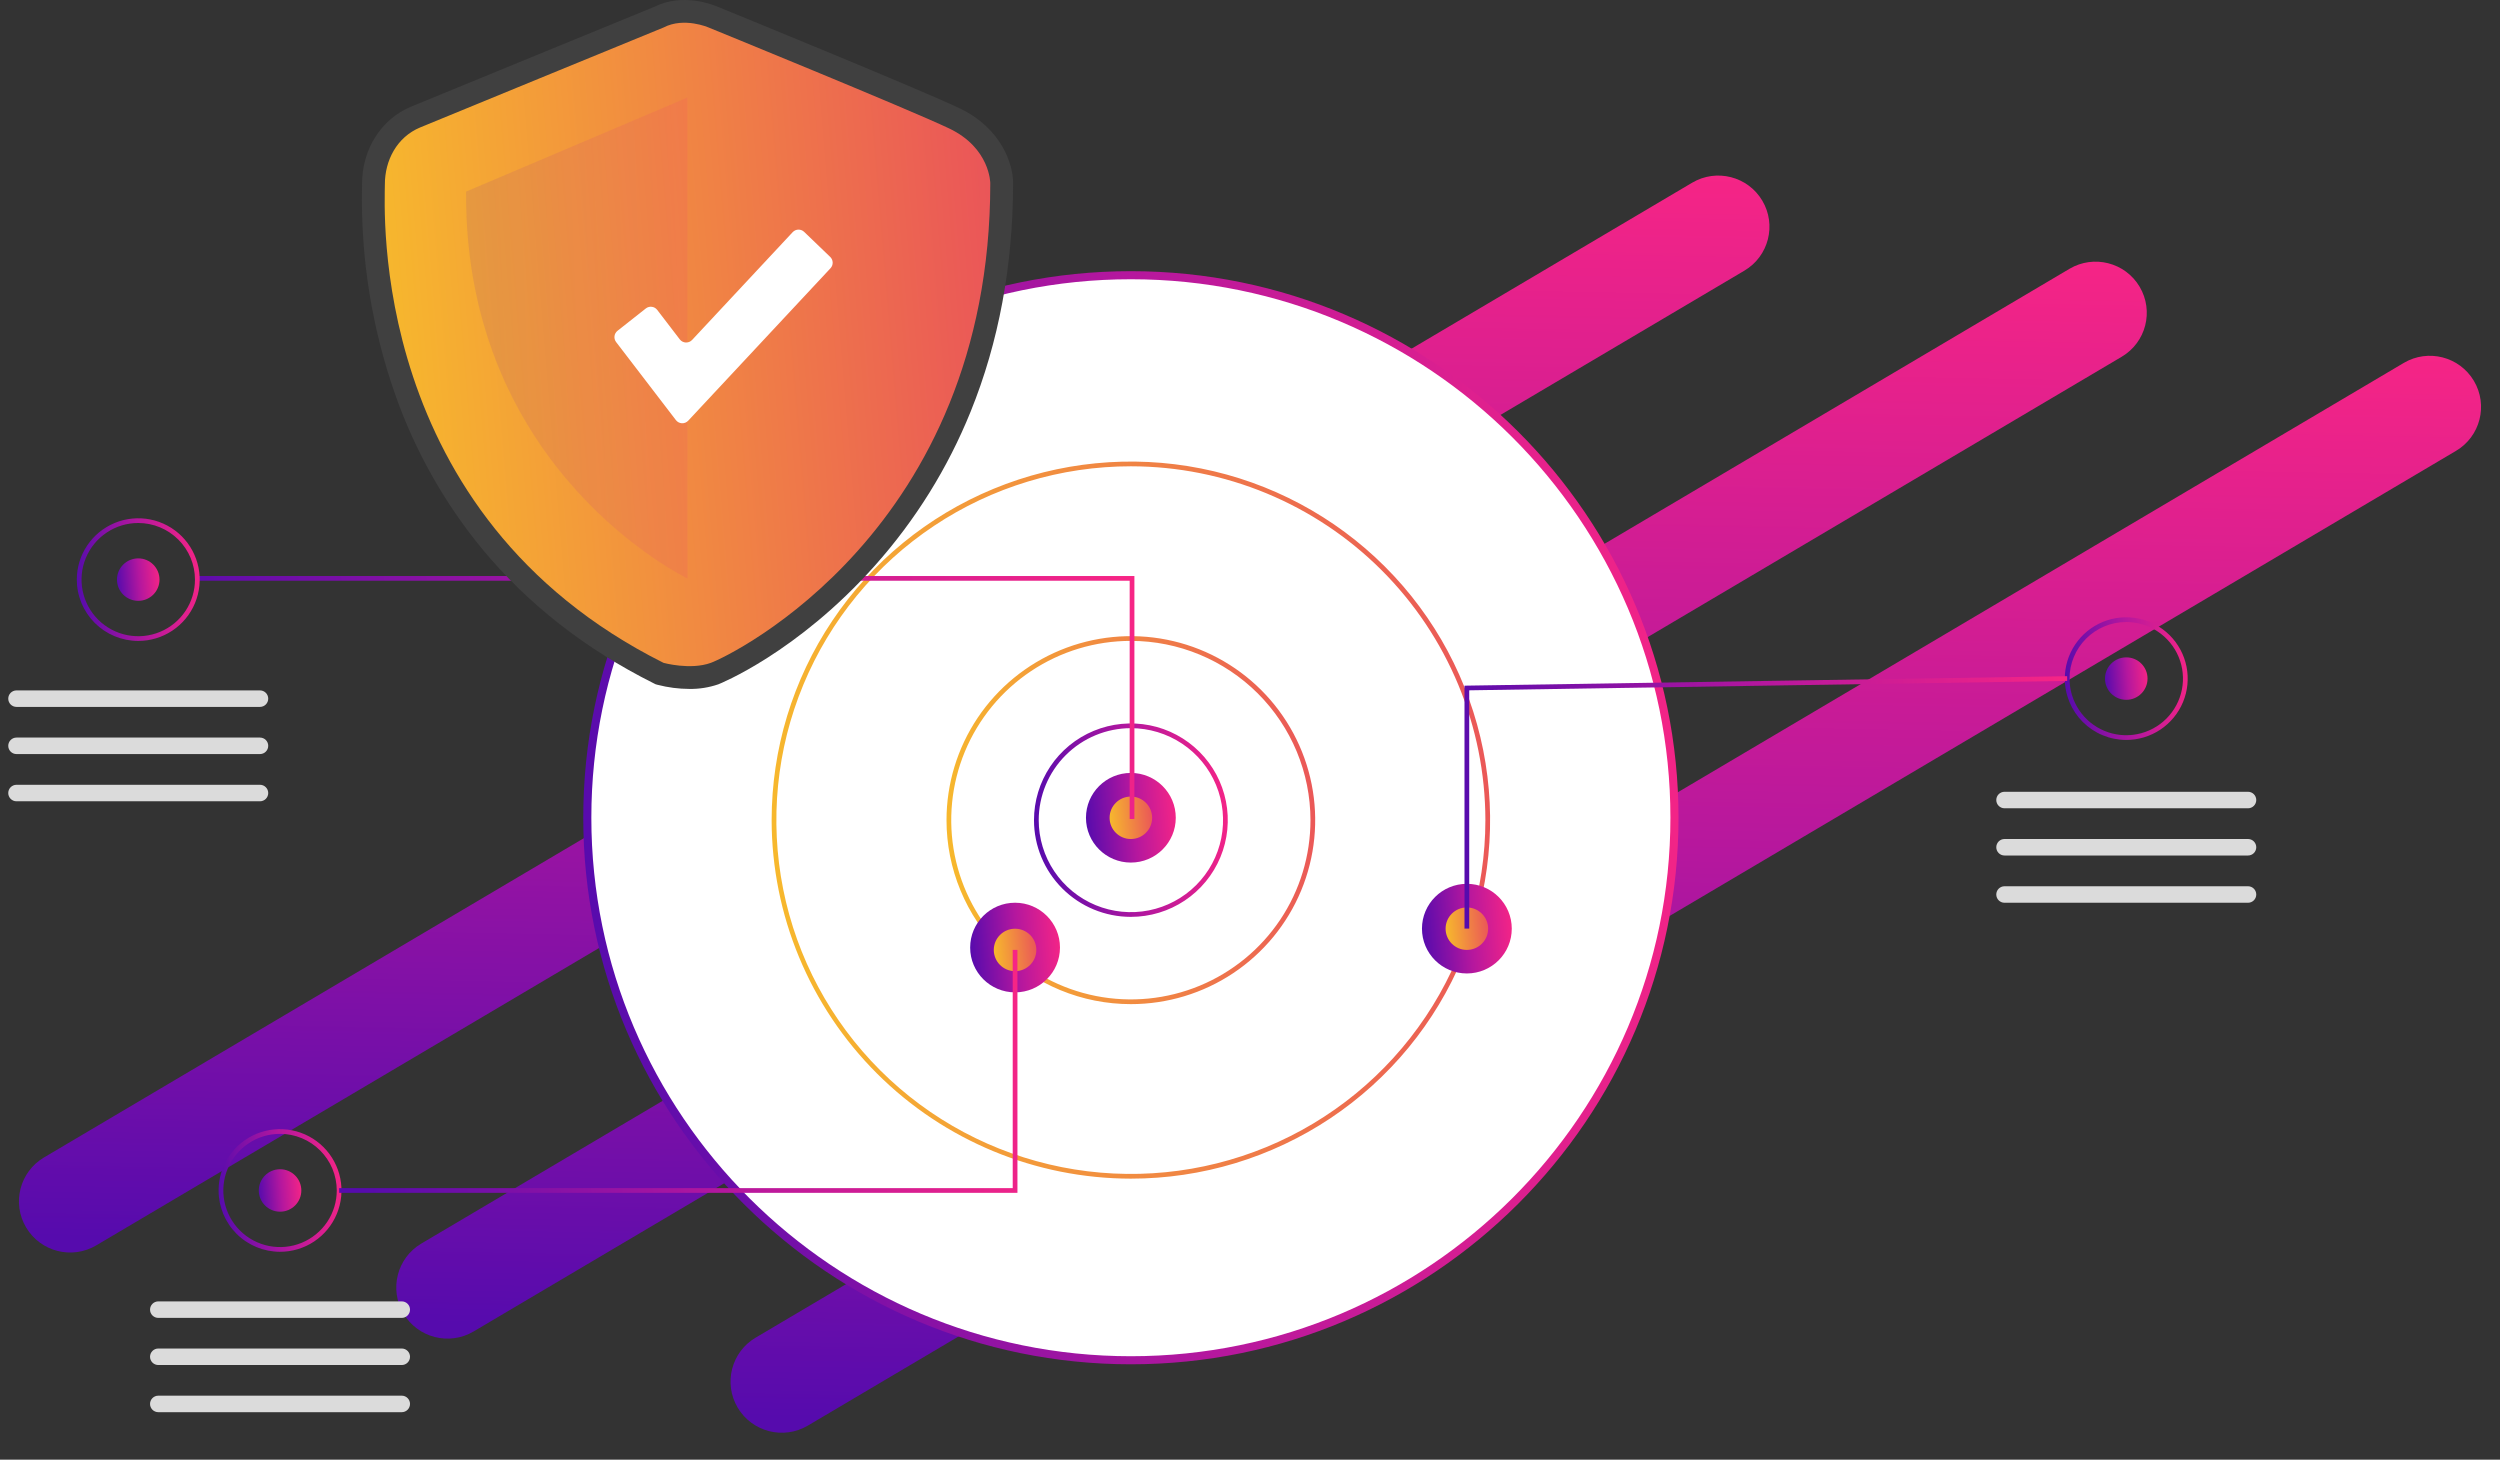 <svg width="310" height="181" viewBox="0 0 310 181" fill="none" xmlns="http://www.w3.org/2000/svg">
<rect x="0" y="0" width="310" height="181" fill="#333333" stroke="none"/>
<path d="M209.829 22.655L5.458 143.523C2.443 145.306 1.449 149.192 3.237 152.203C5.025 155.215 8.918 156.211 11.932 154.428L216.304 33.561C219.318 31.778 220.313 27.892 218.525 24.88C216.737 21.869 212.844 20.873 209.829 22.655Z" fill="url(#paint0_linear_48_8232)"/>
<path d="M256.618 33.331L52.247 154.199C49.233 155.981 48.238 159.868 50.026 162.879C51.814 165.891 55.707 166.887 58.722 165.104L263.093 44.236C266.107 42.454 267.102 38.567 265.314 35.556C263.526 32.544 259.633 31.549 256.618 33.331Z" fill="url(#paint1_linear_48_8232)"/>
<path d="M298.067 45.003L93.696 165.87C90.682 167.653 89.687 171.54 91.475 174.551C93.263 177.562 97.156 178.558 100.171 176.776L304.542 55.908C307.557 54.126 308.551 50.239 306.763 47.228C304.975 44.216 301.082 43.22 298.067 45.003Z" fill="url(#paint2_linear_48_8232)"/>
<path d="M140.228 168.676C177.454 168.676 207.632 138.557 207.632 101.403C207.632 64.249 177.454 34.13 140.228 34.13C103.002 34.13 72.824 64.249 72.824 101.403C72.824 138.557 103.002 168.676 140.228 168.676Z" fill="white"/>
<path d="M72.324 101.399C72.324 64.029 102.786 33.626 140.229 33.626C177.673 33.626 208.135 64.029 208.135 101.399C208.135 138.77 177.673 169.173 140.229 169.173C102.786 169.173 72.324 138.77 72.324 101.399ZM73.327 101.399C73.327 138.218 103.339 168.172 140.229 168.172C177.12 168.172 207.132 138.218 207.132 101.399C207.132 64.581 177.12 34.627 140.229 34.627C103.339 34.627 73.327 64.581 73.327 101.399H73.327Z" fill="url(#paint3_linear_48_8232)"/>
<path d="M128.215 101.7C128.215 99.328 128.919 97.01 130.24 95.037C131.56 93.065 133.436 91.528 135.632 90.621C137.828 89.713 140.243 89.475 142.574 89.938C144.905 90.401 147.046 91.543 148.726 93.22C150.407 94.897 151.551 97.034 152.015 99.36C152.478 101.687 152.24 104.098 151.331 106.289C150.422 108.48 148.881 110.353 146.906 111.671C144.93 112.989 142.607 113.692 140.23 113.692C137.043 113.692 133.987 112.429 131.734 110.18C129.481 107.931 128.215 104.88 128.215 101.7ZM140.23 90.293C137.2 90.296 134.295 91.499 132.152 93.638C130.009 95.776 128.804 98.676 128.801 101.7C128.801 103.956 129.471 106.162 130.727 108.037C131.983 109.913 133.768 111.375 135.856 112.239C137.945 113.102 140.243 113.328 142.46 112.888C144.677 112.448 146.713 111.361 148.312 109.766C149.91 108.171 150.999 106.138 151.44 103.925C151.881 101.713 151.655 99.419 150.789 97.335C149.924 95.25 148.459 93.469 146.58 92.215C144.7 90.962 142.491 90.293 140.23 90.293Z" fill="url(#paint4_linear_48_8232)"/>
<path d="M117.367 101.698C117.367 97.186 118.708 92.775 121.219 89.023C123.731 85.271 127.301 82.347 131.478 80.62C135.655 78.893 140.251 78.442 144.685 79.322C149.119 80.202 153.192 82.375 156.389 85.566C159.586 88.756 161.763 92.822 162.645 97.247C163.527 101.673 163.075 106.26 161.344 110.429C159.614 114.597 156.684 118.161 152.925 120.667C149.166 123.174 144.747 124.512 140.226 124.512C137.224 124.512 134.251 123.922 131.478 122.776C128.705 121.629 126.185 119.949 124.062 117.83C121.939 115.712 120.256 113.197 119.107 110.429C117.958 107.661 117.367 104.694 117.367 101.698V101.698ZM140.226 79.469C135.821 79.469 131.514 80.772 127.852 83.215C124.189 85.657 121.334 89.129 119.648 93.191C117.963 97.253 117.522 101.723 118.381 106.035C119.24 110.347 121.362 114.308 124.477 117.416C127.591 120.525 131.56 122.642 135.881 123.5C140.201 124.358 144.679 123.918 148.749 122.235C152.819 120.553 156.297 117.704 158.745 114.048C161.192 110.392 162.498 106.094 162.498 101.698C162.492 95.804 160.143 90.154 155.967 85.987C151.792 81.819 146.131 79.475 140.226 79.469Z" fill="url(#paint5_linear_48_8232)"/>
<path d="M95.683 101.694C95.683 92.901 98.296 84.305 103.191 76.994C108.085 69.683 115.042 63.984 123.182 60.619C131.321 57.254 140.278 56.374 148.919 58.089C157.56 59.805 165.497 64.039 171.727 70.257C177.957 76.475 182.199 84.396 183.918 93.02C185.637 101.645 184.755 110.584 181.383 118.708C178.012 126.831 172.302 133.775 164.977 138.66C157.651 143.545 149.039 146.153 140.229 146.153C128.419 146.139 117.096 141.451 108.745 133.116C100.394 124.782 95.697 113.481 95.683 101.694V101.694ZM140.229 57.82C131.534 57.82 123.035 60.393 115.806 65.214C108.577 70.035 102.943 76.887 99.616 84.904C96.288 92.921 95.418 101.743 97.114 110.253C98.81 118.764 102.997 126.582 109.145 132.717C115.293 138.853 123.125 143.032 131.653 144.725C140.18 146.418 149.019 145.549 157.051 142.228C165.084 138.907 171.949 133.284 176.779 126.069C181.61 118.854 184.188 110.371 184.188 101.694C184.175 90.062 179.539 78.91 171.298 70.685C163.057 62.46 151.883 57.833 140.229 57.82V57.82Z" fill="url(#paint6_linear_48_8232)"/>
<path d="M140.228 106.959C143.303 106.959 145.796 104.471 145.796 101.402C145.796 98.333 143.303 95.844 140.228 95.844C137.153 95.844 134.66 98.333 134.66 101.402C134.66 104.471 137.153 106.959 140.228 106.959Z" fill="url(#paint7_linear_48_8232)"/>
<path d="M125.869 123.053C128.944 123.053 131.437 120.565 131.437 117.496C131.437 114.426 128.944 111.938 125.869 111.938C122.793 111.938 120.301 114.426 120.301 117.496C120.301 120.565 122.793 123.053 125.869 123.053Z" fill="url(#paint8_linear_48_8232)"/>
<path d="M181.892 120.709C184.967 120.709 187.46 118.221 187.46 115.152C187.46 112.083 184.967 109.594 181.892 109.594C178.817 109.594 176.324 112.083 176.324 115.152C176.324 118.221 178.817 120.709 181.892 120.709Z" fill="url(#paint9_linear_48_8232)"/>
<path d="M140.227 104.039C141.684 104.039 142.865 102.86 142.865 101.407C142.865 99.953 141.684 98.774 140.227 98.774C138.77 98.774 137.59 99.953 137.59 101.407C137.59 102.86 138.77 104.039 140.227 104.039Z" fill="url(#paint10_linear_48_8232)"/>
<path d="M181.891 117.789C183.348 117.789 184.529 116.61 184.529 115.157C184.529 113.703 183.348 112.524 181.891 112.524C180.435 112.524 179.254 113.703 179.254 115.157C179.254 116.61 180.435 117.789 181.891 117.789Z" fill="url(#paint11_linear_48_8232)"/>
<path d="M125.868 120.426C127.324 120.426 128.505 119.247 128.505 117.793C128.505 116.339 127.324 115.161 125.868 115.161C124.411 115.161 123.23 116.339 123.23 117.793C123.23 119.247 124.411 120.426 125.868 120.426Z" fill="url(#paint12_linear_48_8232)"/>
<path d="M17.141 74.504C18.598 74.504 19.779 73.325 19.779 71.871C19.779 70.418 18.598 69.239 17.141 69.239C15.684 69.239 14.504 70.418 14.504 71.871C14.504 73.325 15.684 74.504 17.141 74.504Z" fill="url(#paint13_linear_48_8232)"/>
<path d="M140.079 72.011H24.32V71.427H140.666V101.553H140.079V72.011Z" fill="url(#paint14_linear_48_8232)"/>
<path d="M9.523 71.871C9.523 70.367 9.97 68.897 10.807 67.646C11.645 66.396 12.835 65.421 14.227 64.845C15.619 64.27 17.151 64.119 18.629 64.412C20.107 64.706 21.465 65.43 22.531 66.494C23.596 67.557 24.322 68.912 24.616 70.388C24.91 71.863 24.759 73.392 24.182 74.781C23.606 76.171 22.629 77.359 21.376 78.194C20.123 79.03 18.65 79.476 17.143 79.476C16.142 79.476 15.151 79.279 14.227 78.897C13.302 78.515 12.463 77.955 11.755 77.249C11.047 76.542 10.486 75.704 10.103 74.781C9.72 73.859 9.523 72.87 9.523 71.871V71.871ZM17.143 64.851C15.752 64.851 14.392 65.263 13.235 66.034C12.079 66.806 11.177 67.902 10.645 69.185C10.112 70.468 9.973 71.879 10.245 73.241C10.516 74.602 11.186 75.853 12.169 76.835C13.153 77.817 14.406 78.485 15.771 78.756C17.135 79.027 18.549 78.888 19.834 78.357C21.12 77.825 22.218 76.926 22.991 75.771C23.764 74.617 24.176 73.26 24.176 71.871C24.174 70.01 23.432 68.226 22.114 66.91C20.795 65.594 19.008 64.853 17.143 64.851V64.851Z" fill="url(#paint15_linear_48_8232)"/>
<path d="M34.727 150.25C36.184 150.25 37.365 149.071 37.365 147.618C37.365 146.164 36.184 144.985 34.727 144.985C33.27 144.985 32.09 146.164 32.09 147.618C32.09 149.071 33.27 150.25 34.727 150.25Z" fill="url(#paint16_linear_48_8232)"/>
<path d="M27.105 147.617C27.105 146.113 27.552 144.643 28.389 143.392C29.227 142.142 30.417 141.167 31.809 140.591C33.201 140.016 34.733 139.865 36.211 140.159C37.689 140.452 39.047 141.176 40.113 142.24C41.178 143.303 41.904 144.658 42.198 146.134C42.492 147.609 42.341 149.138 41.764 150.527C41.188 151.917 40.211 153.105 38.958 153.94C37.705 154.776 36.232 155.222 34.725 155.222C32.704 155.222 30.766 154.421 29.337 152.995C27.908 151.568 27.105 149.634 27.105 147.617V147.617ZM34.725 140.597C33.334 140.597 31.974 141.009 30.817 141.78C29.661 142.552 28.759 143.648 28.227 144.931C27.694 146.214 27.555 147.625 27.826 148.987C28.098 150.348 28.768 151.599 29.751 152.581C30.735 153.563 31.988 154.231 33.353 154.502C34.717 154.773 36.131 154.634 37.416 154.103C38.702 153.571 39.8 152.672 40.573 151.517C41.346 150.363 41.758 149.006 41.758 147.617C41.756 145.756 41.014 143.972 39.696 142.656C38.377 141.34 36.59 140.6 34.725 140.597Z" fill="url(#paint17_linear_48_8232)"/>
<path d="M263.657 86.777C265.114 86.777 266.294 85.599 266.294 84.145C266.294 82.691 265.114 81.513 263.657 81.513C262.2 81.513 261.019 82.691 261.019 84.145C261.019 85.599 262.2 86.777 263.657 86.777Z" fill="url(#paint18_linear_48_8232)"/>
<path d="M256.035 84.148C256.035 82.644 256.482 81.174 257.319 79.924C258.156 78.673 259.346 77.698 260.739 77.123C262.131 76.547 263.663 76.396 265.141 76.69C266.619 76.983 267.977 77.707 269.042 78.771C270.108 79.835 270.834 81.19 271.128 82.665C271.422 84.14 271.271 85.669 270.694 87.059C270.117 88.448 269.141 89.636 267.888 90.472C266.635 91.307 265.162 91.753 263.655 91.753C262.654 91.753 261.663 91.557 260.739 91.174C259.814 90.792 258.974 90.232 258.267 89.526C257.559 88.82 256.998 87.981 256.615 87.059C256.232 86.136 256.035 85.147 256.035 84.148V84.148ZM263.655 77.129C261.79 77.131 260.002 77.871 258.683 79.187C257.365 80.503 256.623 82.287 256.621 84.148V84.148C256.621 85.537 257.034 86.894 257.806 88.049C258.579 89.203 259.678 90.103 260.963 90.634C262.248 91.165 263.662 91.304 265.027 91.033C266.391 90.763 267.644 90.094 268.628 89.112C269.612 88.13 270.281 86.88 270.553 85.518C270.824 84.156 270.685 82.745 270.153 81.462C269.62 80.179 268.719 79.083 267.562 78.312C266.405 77.54 265.046 77.129 263.655 77.129V77.129Z" fill="url(#paint19_linear_48_8232)"/>
<path d="M181.597 85.023L256.323 83.848L256.333 84.433L182.184 85.599V115.145H181.597V85.023Z" fill="url(#paint20_linear_48_8232)"/>
<path d="M42.054 147.328H125.577V117.786H126.163V147.912H42.054V147.328Z" fill="url(#paint21_linear_48_8232)"/>
<path d="M32.236 85.61H2.047C1.482 85.61 1.023 86.068 1.023 86.634C1.023 87.199 1.482 87.657 2.047 87.657H32.236C32.802 87.657 33.26 87.199 33.26 86.634C33.26 86.068 32.802 85.61 32.236 85.61Z" fill="#DBDBDB"/>
<path d="M32.236 91.458H2.047C1.482 91.458 1.023 91.916 1.023 92.481C1.023 93.047 1.482 93.505 2.047 93.505H32.236C32.802 93.505 33.26 93.047 33.26 92.481C33.26 91.916 32.802 91.458 32.236 91.458Z" fill="#DBDBDB"/>
<path d="M32.236 97.313H2.047C1.482 97.313 1.023 97.772 1.023 98.337C1.023 98.902 1.482 99.361 2.047 99.361H32.236C32.802 99.361 33.26 98.902 33.26 98.337C33.26 97.772 32.802 97.313 32.236 97.313Z" fill="#DBDBDB"/>
<path d="M49.818 161.372H19.629C19.064 161.372 18.605 161.83 18.605 162.396C18.605 162.961 19.064 163.419 19.629 163.419H49.818C50.384 163.419 50.842 162.961 50.842 162.396C50.842 161.83 50.384 161.372 49.818 161.372Z" fill="#DBDBDB"/>
<path d="M49.818 167.216H19.629C19.064 167.216 18.605 167.674 18.605 168.239C18.605 168.805 19.064 169.263 19.629 169.263H49.818C50.384 169.263 50.842 168.805 50.842 168.239C50.842 167.674 50.384 167.216 49.818 167.216Z" fill="#DBDBDB"/>
<path d="M49.818 173.063H19.629C19.064 173.063 18.605 173.522 18.605 174.087C18.605 174.652 19.064 175.111 19.629 175.111H49.818C50.384 175.111 50.842 174.652 50.842 174.087C50.842 173.522 50.384 173.063 49.818 173.063Z" fill="#DBDBDB"/>
<path d="M278.752 98.18H248.563C247.997 98.18 247.539 98.639 247.539 99.204C247.539 99.769 247.997 100.228 248.563 100.228H278.752C279.317 100.228 279.776 99.769 279.776 99.204C279.776 98.639 279.317 98.18 278.752 98.18Z" fill="#DBDBDB"/>
<path d="M278.752 104.036H248.563C247.997 104.036 247.539 104.494 247.539 105.06C247.539 105.625 247.997 106.083 248.563 106.083H278.752C279.317 106.083 279.776 105.625 279.776 105.06C279.776 104.494 279.317 104.036 278.752 104.036Z" fill="#DBDBDB"/>
<path d="M278.752 109.895H248.563C247.997 109.895 247.539 110.354 247.539 110.919C247.539 111.484 247.997 111.943 248.563 111.943H278.752C279.317 111.943 279.776 111.484 279.776 110.919C279.776 110.354 279.317 109.895 278.752 109.895Z" fill="#DBDBDB"/>
<path d="M85.482 85.427C84.155 85.422 82.835 85.252 81.551 84.919L81.298 84.85L81.063 84.732C72.578 80.486 65.419 74.877 59.785 68.062C55.122 62.387 51.486 55.944 49.042 49.023C46.118 40.736 44.712 31.991 44.89 23.208C44.893 23.023 44.896 22.881 44.896 22.783C44.896 18.513 47.271 14.767 50.946 13.238C53.759 12.068 79.299 1.599 81.144 0.843C84.619 -0.895 88.326 0.555 88.92 0.809C90.251 1.352 113.86 10.989 118.962 13.414C124.22 15.913 125.623 20.402 125.623 22.661C125.623 32.886 123.849 42.443 120.349 51.065C117.523 58.044 113.517 64.487 108.506 70.113C98.839 80.971 89.169 84.82 89.075 84.854C87.92 85.251 86.704 85.445 85.482 85.427ZM83.207 79.805C84.046 79.993 85.976 80.274 87.234 79.816C88.832 79.234 96.926 75.045 104.49 66.551C114.94 54.814 120.242 40.06 120.25 22.699C120.231 22.347 119.981 19.838 116.652 18.256C111.649 15.879 87.109 5.864 86.861 5.763L86.793 5.734C86.279 5.519 84.642 5.066 83.514 5.656L83.288 5.761C83.015 5.873 55.904 16.986 53.013 18.189C50.991 19.03 50.27 21.113 50.27 22.783C50.27 22.905 50.267 23.082 50.262 23.312C50.031 35.191 52.786 64.422 83.207 79.805Z" fill="#404040"/>
<path d="M82.278 3.411C82.278 3.411 55.024 14.586 52.104 15.801C49.184 17.015 47.724 19.931 47.724 22.846C47.724 25.761 45.534 63.801 82.278 82.194C82.278 82.194 85.614 83.115 88.144 82.194C90.674 81.272 122.795 65.724 122.795 22.724C122.795 22.724 122.795 18.352 117.685 15.922C112.575 13.493 87.868 3.411 87.868 3.411C87.868 3.411 84.834 2.075 82.278 3.411Z" fill="url(#paint22_linear_48_8232)"/>
<path opacity="0.1" d="M85.247 12.091V71.728C85.247 71.728 57.549 58.509 57.794 23.756L85.247 12.091Z" fill="url(#paint23_linear_48_8232)"/>
<path d="M85.337 52.167C84.915 52.619 84.188 52.584 83.812 52.093L76.396 42.413C76.064 41.98 76.141 41.359 76.57 41.02L80.08 38.25C80.518 37.904 81.154 37.983 81.493 38.426L84.293 42.081C84.669 42.571 85.396 42.607 85.818 42.155L98.29 28.79C98.671 28.382 99.312 28.364 99.715 28.751L102.945 31.858C103.339 32.237 103.356 32.862 102.983 33.261L85.337 52.167Z" fill="white"/>
<defs>
<linearGradient id="paint0_linear_48_8232" x1="11.607" y1="153.516" x2="14.18" y2="16.349" gradientUnits="userSpaceOnUse">
<stop stop-color="#560BAD"/>
<stop offset="0.521" stop-color="#B5179E"/>
<stop offset="1" stop-color="#F72585"/>
</linearGradient>
<linearGradient id="paint1_linear_48_8232" x1="58.396" y1="164.192" x2="60.968" y2="27.025" gradientUnits="userSpaceOnUse">
<stop stop-color="#560BAD"/>
<stop offset="0.521" stop-color="#B5179E"/>
<stop offset="1" stop-color="#F72585"/>
</linearGradient>
<linearGradient id="paint2_linear_48_8232" x1="99.846" y1="175.864" x2="102.418" y2="38.696" gradientUnits="userSpaceOnUse">
<stop stop-color="#560BAD"/>
<stop offset="0.521" stop-color="#B5179E"/>
<stop offset="1" stop-color="#F72585"/>
</linearGradient>
<linearGradient id="paint3_linear_48_8232" x1="75.868" y1="159.017" x2="216.779" y2="147.427" gradientUnits="userSpaceOnUse">
<stop stop-color="#560BAD"/>
<stop offset="0.521" stop-color="#B5179E"/>
<stop offset="1" stop-color="#F72585"/>
</linearGradient>
<linearGradient id="paint4_linear_48_8232" x1="128.842" y1="111.895" x2="153.775" y2="109.844" gradientUnits="userSpaceOnUse">
<stop stop-color="#560BAD"/>
<stop offset="0.521" stop-color="#B5179E"/>
<stop offset="1" stop-color="#F72585"/>
</linearGradient>
<linearGradient id="paint5_linear_48_8232" x1="118.39" y1="124.512" x2="166.506" y2="120.227" gradientUnits="userSpaceOnUse">
<stop stop-color="#F7BA2C"/>
<stop offset="1" stop-color="#EA5459"/>
</linearGradient>
<linearGradient id="paint6_linear_48_8232" x1="97.676" y1="146.153" x2="191.441" y2="137.801" gradientUnits="userSpaceOnUse">
<stop stop-color="#F7BA2C"/>
<stop offset="1" stop-color="#EA5459"/>
</linearGradient>
<linearGradient id="paint7_linear_48_8232" x1="134.951" y1="106.126" x2="146.505" y2="105.176" gradientUnits="userSpaceOnUse">
<stop stop-color="#560BAD"/>
<stop offset="0.521" stop-color="#B5179E"/>
<stop offset="1" stop-color="#F72585"/>
</linearGradient>
<linearGradient id="paint8_linear_48_8232" x1="120.591" y1="122.22" x2="132.146" y2="121.27" gradientUnits="userSpaceOnUse">
<stop stop-color="#560BAD"/>
<stop offset="0.521" stop-color="#B5179E"/>
<stop offset="1" stop-color="#F72585"/>
</linearGradient>
<linearGradient id="paint9_linear_48_8232" x1="176.615" y1="119.876" x2="188.169" y2="118.926" gradientUnits="userSpaceOnUse">
<stop stop-color="#560BAD"/>
<stop offset="0.521" stop-color="#B5179E"/>
<stop offset="1" stop-color="#F72585"/>
</linearGradient>
<linearGradient id="paint10_linear_48_8232" x1="137.708" y1="104.039" x2="143.259" y2="103.545" gradientUnits="userSpaceOnUse">
<stop stop-color="#F7BA2C"/>
<stop offset="1" stop-color="#EA5459"/>
</linearGradient>
<linearGradient id="paint11_linear_48_8232" x1="179.372" y1="117.789" x2="184.924" y2="117.295" gradientUnits="userSpaceOnUse">
<stop stop-color="#F7BA2C"/>
<stop offset="1" stop-color="#EA5459"/>
</linearGradient>
<linearGradient id="paint12_linear_48_8232" x1="123.348" y1="120.426" x2="128.9" y2="119.931" gradientUnits="userSpaceOnUse">
<stop stop-color="#F7BA2C"/>
<stop offset="1" stop-color="#EA5459"/>
</linearGradient>
<linearGradient id="paint13_linear_48_8232" x1="14.641" y1="74.109" x2="20.114" y2="73.659" gradientUnits="userSpaceOnUse">
<stop stop-color="#560BAD"/>
<stop offset="0.521" stop-color="#B5179E"/>
<stop offset="1" stop-color="#F72585"/>
</linearGradient>
<linearGradient id="paint14_linear_48_8232" x1="27.356" y1="99.296" x2="137.788" y2="64.284" gradientUnits="userSpaceOnUse">
<stop stop-color="#560BAD"/>
<stop offset="0.521" stop-color="#B5179E"/>
<stop offset="1" stop-color="#F72585"/>
</linearGradient>
<linearGradient id="paint15_linear_48_8232" x1="9.921" y1="78.336" x2="25.732" y2="77.036" gradientUnits="userSpaceOnUse">
<stop stop-color="#560BAD"/>
<stop offset="0.521" stop-color="#B5179E"/>
<stop offset="1" stop-color="#F72585"/>
</linearGradient>
<linearGradient id="paint16_linear_48_8232" x1="32.227" y1="149.855" x2="37.7" y2="149.405" gradientUnits="userSpaceOnUse">
<stop stop-color="#560BAD"/>
<stop offset="0.521" stop-color="#B5179E"/>
<stop offset="1" stop-color="#F72585"/>
</linearGradient>
<linearGradient id="paint17_linear_48_8232" x1="27.503" y1="154.082" x2="43.314" y2="152.782" gradientUnits="userSpaceOnUse">
<stop stop-color="#560BAD"/>
<stop offset="0.521" stop-color="#B5179E"/>
<stop offset="1" stop-color="#F72585"/>
</linearGradient>
<linearGradient id="paint18_linear_48_8232" x1="261.157" y1="86.383" x2="266.63" y2="85.933" gradientUnits="userSpaceOnUse">
<stop stop-color="#560BAD"/>
<stop offset="0.521" stop-color="#B5179E"/>
<stop offset="1" stop-color="#F72585"/>
</linearGradient>
<linearGradient id="paint19_linear_48_8232" x1="256.433" y1="90.614" x2="272.244" y2="89.313" gradientUnits="userSpaceOnUse">
<stop stop-color="#560BAD"/>
<stop offset="0.521" stop-color="#B5179E"/>
<stop offset="1" stop-color="#F72585"/>
</linearGradient>
<linearGradient id="paint20_linear_48_8232" x1="183.548" y1="112.8" x2="258.725" y2="98.063" gradientUnits="userSpaceOnUse">
<stop stop-color="#560BAD"/>
<stop offset="0.521" stop-color="#B5179E"/>
<stop offset="1" stop-color="#F72585"/>
</linearGradient>
<linearGradient id="paint21_linear_48_8232" x1="44.249" y1="145.655" x2="127.722" y2="126.524" gradientUnits="userSpaceOnUse">
<stop stop-color="#560BAD"/>
<stop offset="0.521" stop-color="#B5179E"/>
<stop offset="1" stop-color="#F72585"/>
</linearGradient>
<linearGradient id="paint22_linear_48_8232" x1="49.379" y1="82.603" x2="128.488" y2="75.984" gradientUnits="userSpaceOnUse">
<stop stop-color="#F7BA2C"/>
<stop offset="1" stop-color="#EA5459"/>
</linearGradient>
<linearGradient id="paint23_linear_48_8232" x1="58.509" y1="67.26" x2="87.147" y2="66.178" gradientUnits="userSpaceOnUse">
<stop stop-color="#560BAD"/>
<stop offset="0.521" stop-color="#B5179E"/>
<stop offset="1" stop-color="#F72585"/>
</linearGradient>
</defs>
</svg>
